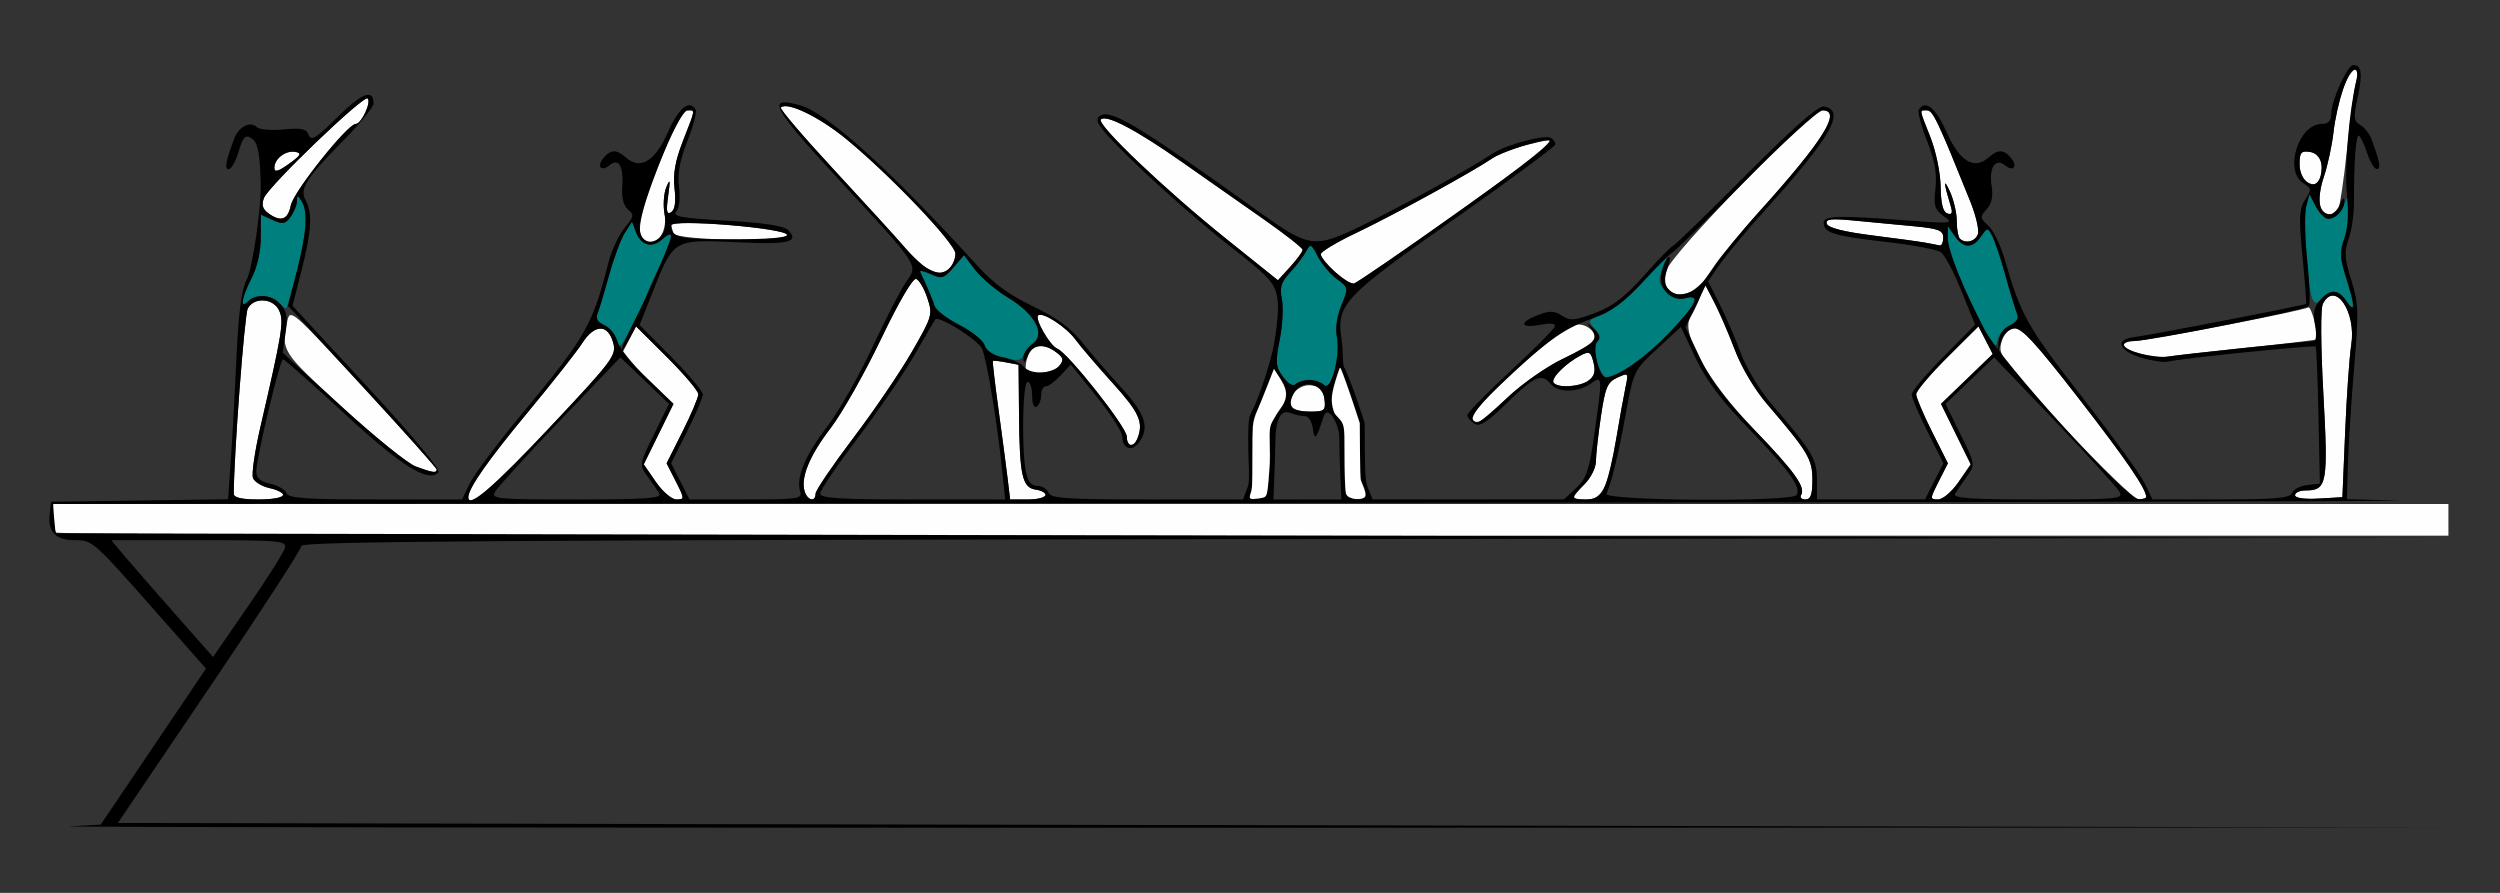 <?xml version="1.0" encoding="UTF-8" standalone="no"?>
<!-- Created with Inkscape (http://www.inkscape.org/) -->

<svg
   xmlns:dc="http://purl.org/dc/elements/1.1/"
   xmlns:cc="http://creativecommons.org/ns#"
   xmlns:rdf="http://www.w3.org/1999/02/22-rdf-syntax-ns#"
   xmlns:svg="http://www.w3.org/2000/svg"
   xmlns="http://www.w3.org/2000/svg"
   xmlns:sodipodi="http://sodipodi.sourceforge.net/DTD/sodipodi-0.dtd"
   xmlns:inkscape="http://www.inkscape.org/namespaces/inkscape"
   id="svg3392"
   version="1.1"
   inkscape:version="0.91 r13725"
   width="518"
   height="185"
   viewBox="0 0 518 185"
   sodipodi:docname="bb710303.svg">
  <rect x="0" y="0" width="518" height="185" fill="#333333" stroke="none"/>
  <defs
     id="defs3396" />
  <sodipodi:namedview
     pagecolor="#bfbfbf"
     bordercolor="#666666"
     borderopacity="1"
     objecttolerance="10"
     gridtolerance="10"
     guidetolerance="10"
     inkscape:pageopacity="0"
     inkscape:pageshadow="2"
     inkscape:window-width="1766"
     inkscape:window-height="803"
     id="namedview3394"
     showgrid="false"
     inkscape:zoom="1.4142136"
     inkscape:cx="252.09109"
     inkscape:cy="169.80893"
     inkscape:window-x="0"
     inkscape:window-y="0"
     inkscape:window-maximized="0"
     inkscape:current-layer="svg3392"
     fit-margin-top="0"
     fit-margin-left="0"
     fit-margin-right="0"
     fit-margin-bottom="0" />
  <g
     id="g4279"
     transform="translate(-2.2679732e-6,2.8259815e-6)">
    <path
       id="path4199"
       d="m 11.672,110.364 c -0.343,-0.344 -0.623,-1.82 -0.623,-3.281 l 0,-2.656 248.131,0 248.131,0 0,3.281 0,3.281 -247.508,0 c -136.129,0 -247.788,-0.281 -248.131,-0.625 z"
       style="fill:#fefefe"
       inkscape:connector-curvature="0" />
    <path
       id="path4197"
       d="m 48.435,102.317 c 0.014,-7.906 2.222,-37.116 2.902,-38.391 1.304,-2.444 5.33,-2.167 6.518,0.449 1.007,2.216 0.631,4.535 -3.919,24.196 -1.144,4.944 -1.827,9.65 -1.518,10.458 0.309,0.808 1.852,1.754 3.429,2.101 4.603,1.014 3.307,2.358 -2.273,2.358 -3.49,0 -5.14,-0.376 -5.138,-1.172 z"
       style="fill:#fefefe"
       inkscape:connector-curvature="0" />
    <path
       id="path4195"
       d="m 97.031,103.039 c 0,-1.853 4.068,-7.671 12.283,-17.569 5.117,-6.165 10.229,-12.655 11.361,-14.422 2.533,-3.955 5.343,-3.948 6.394,0.018 0.681,2.569 -0.102,3.612 -13.02,17.344 -11.807,12.552 -17.018,17.031 -17.018,14.629 z"
       style="fill:#fefefe"
       inkscape:connector-curvature="0" />
    <path
       id="path4193"
       d="m 135.895,99.854 -2.511,-3.635 3.081,-6.268 3.081,-6.268 -5.359,-5.166 -5.359,-5.166 1.478,-2.867 1.478,-2.867 6.455,6.425 c 3.55,3.534 6.455,6.975 6.455,7.646 0,0.671 -1.479,4.166 -3.286,7.767 l -3.286,6.546 1.904,3.743 c 1.839,3.616 1.844,3.743 0.142,3.743 -0.99,0 -2.86,-1.591 -4.272,-3.635 z"
       style="fill:#fefefe"
       inkscape:connector-curvature="0" />
    <path
       id="path4191"
       d="m 166.724,101.827 c -0.891,-2.816 1.002,-7.421 5.411,-13.17 2.321,-3.026 6.996,-11.292 10.388,-18.369 3.708,-7.737 6.619,-12.72 7.3,-12.496 0.623,0.205 1.664,1.975 2.315,3.934 1.146,3.451 1.047,3.797 -3.19,11.166 -2.405,4.182 -7.879,12.234 -12.164,17.892 -4.285,5.658 -7.791,10.832 -7.791,11.497 0,1.796 -1.663,1.464 -2.269,-0.453 z"
       style="fill:#fefefe"
       inkscape:connector-curvature="0" />
    <path
       id="path4189"
       d="m 208.762,99.036 c -0.293,-2.449 -1.139,-8.868 -1.881,-14.264 -0.742,-5.396 -1.264,-9.894 -1.16,-9.995 0.104,-0.101 1.345,0.039 2.758,0.311 l 2.57,0.495 0.093,10.438 c 0.112,12.504 0.675,15.022 3.45,15.425 3.496,0.507 2.281,2.044 -1.617,2.044 l -3.681,0 -0.532,-4.453 z"
       style="fill:#fefefe"
       inkscape:connector-curvature="0" />
    <path
       id="path4183"
       d="m 326.003,103.063 c 0,-0.234 1.051,-1.481 2.336,-2.77 1.285,-1.289 2.336,-3.4 2.336,-4.692 0,-1.291 0.465,-5.482 1.033,-9.312 0.896,-6.046 1.344,-7.106 3.395,-8.044 2.319,-1.06 2.35,-1.022 1.705,2.004 -0.362,1.696 -1.222,6.464 -1.912,10.596 -1.707,10.223 -2.902,12.644 -6.239,12.644 -1.46,0 -2.654,-0.192 -2.654,-0.426 z"
       style="fill:#fefefe"
       inkscape:connector-curvature="0" />
    <path
       id="path4181"
       d="m 373.187,102.571 c 0.991,-1.609 -1.414,-4.957 -9.78,-13.613 -9.414,-9.74 -15.209,-19.937 -13.182,-23.192 0.608,-0.977 1.484,-2.773 1.946,-3.992 0.81,-2.137 0.739,-2.181 -1.997,-1.224 -3.796,1.327 -5.886,-0.577 -4.911,-4.473 0.833,-3.33 29.978,-33.236 32.376,-33.222 4.055,0.024 0.185,6.231 -13.017,20.881 -3.718,4.125 -7.858,9.091 -9.201,11.034 l -2.441,3.534 2.405,4.761 c 1.323,2.618 3.301,7.195 4.396,10.171 1.096,2.979 3.929,7.667 6.303,10.431 8.537,9.94 9.452,11.466 9.452,15.772 0,3.045 -0.362,4.052 -1.457,4.052 -0.801,0 -1.202,-0.413 -0.891,-0.918 z"
       style="fill:#fefefe"
       inkscape:connector-curvature="0" />
    <path
       id="path4179"
       d="m 401.7,99.746 1.903,-3.743 -3.286,-6.546 c -1.808,-3.6 -3.286,-7.095 -3.286,-7.767 0,-0.671 2.905,-4.112 6.455,-7.646 l 6.455,-6.425 1.478,2.867 1.478,2.867 -5.359,5.166 -5.359,5.166 3.081,6.268 3.081,6.268 -2.511,3.635 c -1.412,2.044 -3.282,3.635 -4.272,3.635 -1.701,0 -1.696,-0.127 0.142,-3.743 z"
       style="fill:#fefefe"
       inkscape:connector-curvature="0" />
    <path
       id="path4177"
       d="M 427.681,88.56 C 414.804,74.706 413.984,73.603 414.66,71.054 c 0.456,-1.72 1.428,-2.826 2.643,-3.005 1.505,-0.222 4.369,2.867 13.202,14.242 9.964,12.83 14.189,18.99 14.189,20.683 0,0.283 -0.736,0.483 -1.636,0.444 -0.9,-0.039 -7.82,-6.725 -15.378,-14.857 z"
       style="fill:#fefefe"
       inkscape:connector-curvature="0" />
    <path
       id="path4175"
       d="m 475.535,102.6 c 0,-0.543 1,-0.986 2.222,-0.986 4.4,0 4.663,-1.442 3.647,-19.944 -0.558,-10.16 -0.599,-17.752 -0.1,-18.728 2.494,-4.876 6.966,1.645 5.871,8.561 -0.377,2.381 -0.942,10.447 -1.256,17.923 l -0.571,13.594 -4.907,0.283 c -2.989,0.173 -4.907,-0.102 -4.907,-0.703 z"
       style="fill:#fefefe"
       inkscape:connector-curvature="0" />
    <path
       id="path4173"
       d="M 86.096,96.639 C 84.451,96.023 77.617,90.501 70.909,84.366 58.333,72.865 58.202,72.661 59.524,66.534 c 0.575,-2.665 0.983,-2.311 15.777,13.731 8.353,9.057 15.187,16.722 15.187,17.033 0,0.78 -0.913,0.643 -4.393,-0.659 z"
       style="fill:#fefefe"
       inkscape:connector-curvature="0" />
    <path
       id="path4171"
       d="m 233.479,90.479 c 0,-1.938 -12.212,-17.391 -14.413,-18.239 -1.492,-0.574 -4.703,-6.139 -3.967,-6.877 0.849,-0.852 5.765,2.32 7.73,4.987 1.082,1.468 4.551,5.526 7.71,9.016 5.501,6.079 6.428,8.118 5.176,11.389 -0.782,2.045 -2.236,1.865 -2.236,-0.277 z"
       style="fill:#fefefe"
       inkscape:connector-curvature="0" />
    <path
       id="path4169"
       d="m 305.025,86.696 c -0.906,-1.471 17.254,-18.116 21.103,-19.341 2.193,-0.698 5.152,1.582 4.155,3.201 -0.338,0.548 -3.3,2.283 -6.583,3.854 -3.283,1.572 -8.408,5.171 -11.389,7.999 -5.569,5.283 -6.378,5.759 -7.285,4.287 z"
       style="fill:#fefefe"
       inkscape:connector-curvature="0" />
    <path
       sodipodi:nodetypes="csssc"
       inkscape:connector-curvature="0"
       id="path4167"
       d="m 267.603,84.367 c -1.173,-1.904 1.426,-4.83 4.023,-4.529 1.952,0.226 2.573,0.862 2.803,2.869 0.273,2.379 0.042,2.578 -2.982,2.578 -1.803,0 -3.532,-0.413 -3.844,-0.918 z"
       style="fill:#fefefe" />
    <path
       id="path4165"
       d="m 321.881,79.25 c -0.555,-0.901 2.617,-4.054 5.661,-5.625 1.771,-0.914 2.08,-0.74 2.637,1.487 0.462,1.845 0.189,2.847 -1.017,3.731 -1.86,1.364 -6.531,1.625 -7.281,0.407 z"
       style="fill:#fefefe"
       inkscape:connector-curvature="0" />
    <path
       id="path4163"
       d="m 212.616,76.536 c -0.227,-0.387 -0.055,-1.652 0.382,-2.812 0.903,-2.398 3.293,-2.682 5.9,-0.703 1.467,1.114 1.569,1.596 0.587,2.783 -1.217,1.471 -6.128,1.995 -6.869,0.732 z"
       style="fill:#fefefe"
       inkscape:connector-curvature="0" />
    <path
       id="path4161"
       d="m 443.526,73.317 c -3.863,-1.049 -4.703,-2.637 -1.402,-2.648 2.54,-0.008 34.989,-6.264 36.116,-6.963 0.683,-0.423 2.312,6 1.682,6.632 -0.126,0.126 -6.737,0.909 -14.691,1.739 -7.954,0.83 -15.303,1.663 -16.331,1.851 -1.028,0.188 -3.446,-0.087 -5.374,-0.611 z"
       style="fill:#fefefe"
       inkscape:connector-curvature="0" />
    <path
       id="path4159"
       d="m 191.988,55.525 c -0.974,-0.568 -3.077,-2.558 -4.673,-4.423 -1.596,-1.865 -8.103,-9.002 -14.46,-15.86 -6.357,-6.858 -11.338,-12.69 -11.069,-12.96 1.29,-1.294 7.943,1.912 13.572,6.54 9.186,7.551 22.607,21.642 22.607,23.735 0,1.979 -1.677,4.075 -3.224,4.03 -0.54,-0.016 -1.779,-0.493 -2.753,-1.061 z"
       style="fill:#fefefe"
       inkscape:connector-curvature="0" />
    <path
       sodipodi:nodetypes="ssssssss"
       inkscape:connector-curvature="0"
       id="path4157"
       d="m 276.616,56.359 c -1.622,-1.52 -2.95,-3.181 -2.95,-3.69 0,-0.509 3.259,-2.472 7.243,-4.362 7.473,-3.545 24.149,-12.68 28.271,-15.486 1.285,-0.875 4.31,-2.085 6.722,-2.688 5.28,-1.321 5.671,-1.339 5.272,-0.241 -0.313,0.86 -38.604,28.075 -40.562,28.829 -0.575,0.222 -2.374,-0.841 -3.996,-2.361 z"
       style="fill:#fefefe" />
    <path
       sodipodi:nodetypes="scsscscs"
       inkscape:connector-curvature="0"
       id="path4155"
       d="M 254.043,49.466 C 241.366,39.305 227.117,25.73 228.097,24.747 c 1.107,-1.111 7.213,2.091 16.81,8.815 4.91,3.44 12.538,8.786 16.95,11.879 4.413,3.094 8.034,5.935 8.047,6.313 0.013,0.379 -1.133,1.956 -2.546,3.506 l -2.57,2.817 z"
       style="fill:#fefefe" />
    <path
       id="path4153"
       d="m 399.367,50.358 c -1.028,-0.206 -6.044,-0.901 -11.147,-1.544 -6.109,-0.769 -9.422,-1.6 -9.698,-2.431 -0.336,-1.012 0.81,-1.145 5.774,-0.672 3.406,0.325 8.927,0.851 12.268,1.169 5.123,0.487 6.075,0.855 6.075,2.344 0,0.971 -0.315,1.708 -0.701,1.638 -0.386,-0.07 -1.542,-0.297 -2.57,-0.503 z"
       style="fill:#fefefe"
       inkscape:connector-curvature="0" />
    <path
       id="path4151"
       d="m 133.168,49.426 c -1.519,-1.524 -0.089,-6.998 5.166,-19.766 1.599,-3.887 3.36,-6.797 4.112,-6.797 1.65,0 1.714,-0.441 -0.917,6.295 -1.627,4.166 -2.104,6.846 -1.761,9.899 0.316,2.81 0.081,4.428 -0.714,4.921 -0.918,0.569 -1.055,-0.195 -0.61,-3.393 0.469,-3.365 0.398,-3.695 -0.383,-1.784 -0.527,1.289 -0.697,3.747 -0.377,5.462 0.776,4.165 -2.161,7.524 -4.514,5.163 z"
       style="fill:#fefefe"
       inkscape:connector-curvature="0" />
    <path
       id="path4149"
       d="m 139.569,48.334 c -0.265,-0.687 -0.482,-1.425 -0.482,-1.641 0,-1.378 23.528,0.536 23.992,1.952 0.506,1.543 -22.914,1.233 -23.51,-0.311 z"
       style="fill:#fefefe"
       inkscape:connector-curvature="0" />
    <path
       id="path4147"
       d="m 406.065,49.426 c -0.343,-0.344 -0.623,-1.983 -0.623,-3.642 0,-1.66 -0.654,-4.437 -1.453,-6.172 -1.347,-2.924 -1.273,-1.752 0.193,3.065 0.447,1.469 0.261,1.883 -0.701,1.556 -0.895,-0.303 -1.332,-2.051 -1.38,-5.516 -0.039,-2.842 -0.964,-7.339 -2.102,-10.228 -2.409,-6.113 -2.347,-5.625 -0.718,-5.625 1.212,0 2.256,2.198 8.972,18.894 1.173,2.915 1.874,5.974 1.559,6.797 -0.584,1.526 -2.622,2 -3.746,0.872 z"
       style="fill:#fefefe"
       inkscape:connector-curvature="0" />
    <path
       id="path4145"
       d="m 55.572,44.169 c -1.168,-0.857 -1.417,-1.747 -0.88,-3.15 0.946,-2.47 20.695,-21.428 21.491,-20.63 0.795,0.797 -1.302,5.287 -2.47,5.287 -1.701,0 -12.893,14.037 -13.46,16.882 -0.6,3.011 -2.078,3.52 -4.681,1.611 z"
       style="fill:#fefefe"
       inkscape:connector-curvature="0" />
    <path
       id="path4143"
       d="m 480.688,42.591 c -0.319,-1.009 0.052,-3.706 0.826,-5.991 0.774,-2.286 1.666,-6.417 1.982,-9.18 0.317,-2.763 1.213,-6.817 1.992,-9.009 1.577,-4.434 3.742,-5.574 2.672,-1.406 -0.364,1.418 -1.2,7.705 -1.859,13.971 -0.659,6.266 -1.483,11.856 -1.831,12.422 -1.014,1.646 -3.15,1.19 -3.782,-0.807 z"
       style="fill:#fefefe"
       inkscape:connector-curvature="0" />
    <path
       id="path4141"
       d="m 478.105,37.751 c -0.994,-0.558 -1.635,-2.028 -1.635,-3.749 0,-2.4 0.32,-2.785 2.103,-2.532 2.257,0.322 3.28,3.412 1.93,5.832 -0.555,0.995 -1.208,1.117 -2.398,0.449 z"
       style="fill:#fefefe"
       inkscape:connector-curvature="0" />
    <path
       id="path3410"
       d="m 56.844,34.761 c 0,-1.887 2.385,-3.678 4.384,-3.292 1.355,0.262 1.098,0.731 -1.357,2.485 -2.269,1.621 -3.027,1.823 -3.027,0.807 z"
       style="fill:#fefefe"
       inkscape:connector-curvature="0" />
    <path
       style="fill:#007f7f"
       d="m 330.943,74.971 c -0.687,-2.246 -0.685,-3.502 0.008,-4.197 0.695,-0.697 0.529,-1.501 -0.559,-2.707 -1.464,-1.623 -1.374,-1.779 1.663,-2.88 1.839,-0.667 5.639,-3.823 8.894,-7.385 3.51,-3.843 5.136,-5.169 4.252,-3.47 -1.86,3.578 -1.81,4.469 0.361,6.44 1.151,1.045 2.502,1.413 3.738,1.02 3.305,-1.052 2.209,1.237 -3.438,7.178 -4.75,4.997 -10.75,9.207 -13.124,9.207 -0.448,0 -1.256,-1.442 -1.796,-3.205 z m -65.093,3.127 c -1.549,-2.093 -1.625,-2.943 -0.689,-7.717 0.579,-2.951 0.779,-6.733 0.446,-8.406 -0.489,-2.453 -0.154,-3.53 1.732,-5.569 1.286,-1.39 2.767,-3.338 3.291,-4.329 0.884,-1.672 1.059,-1.595 2.435,1.075 0.815,1.582 2.585,3.682 3.933,4.667 2.428,1.774 2.437,1.825 0.946,5.403 -0.918,2.205 -1.287,4.774 -0.947,6.595 0.752,4.022 -1.214,11.407 -2.653,9.963 -1.272,-1.276 -4.639,-1.387 -5.867,-0.193 -0.549,0.534 -1.553,-0.035 -2.629,-1.488 z M 208.048,74.159 c -2.126,-0.514 -3.69,-1.54 -4.041,-2.649 -0.315,-0.995 -2.664,-2.873 -5.22,-4.172 -2.556,-1.299 -4.872,-3.084 -5.147,-3.965 -0.427,-1.369 -1.696,-4.365 -2.971,-7.011 -0.191,-0.397 0.791,-0.201 2.183,0.435 2.298,1.05 2.731,0.923 4.711,-1.386 l 2.18,-2.543 2.315,3.045 c 1.274,1.675 4.392,4.301 6.931,5.835 5.216,3.154 7.85,7.759 5.267,9.209 -0.801,0.449 -1.744,1.543 -2.097,2.429 -0.536,1.347 -1.211,1.474 -4.11,0.773 z m -80.325,-3.564 c -0.176,-1.247 -1.268,-2.68 -2.434,-3.193 -1.388,-0.611 -1.908,-1.417 -1.512,-2.344 0.332,-0.777 1.415,-4.366 2.408,-7.975 0.992,-3.609 2.473,-7.596 3.292,-8.859 l 1.488,-2.297 0.768,2.083 c 1.064,2.884 3.341,3.52 5.521,1.541 2.553,-2.318 2.295,-0.645 -0.969,6.276 -1.542,3.269 -2.811,6.365 -2.82,6.881 -0.009,0.516 -1.233,3.01 -2.72,5.543 -2.41,4.107 -2.737,4.361 -3.021,2.344 z m 283.126,-2.906 c -4.431,-8.707 -7.276,-15.912 -7.276,-18.428 l 0,-2.439 1.455,2.084 c 1.824,2.612 3.65,2.651 5.42,0.117 1.347,-1.93 1.391,-1.932 2.346,-0.143 0.535,1.003 1.778,4.736 2.762,8.295 0.984,3.559 2.061,7.107 2.393,7.884 0.394,0.923 -0.12,1.736 -1.482,2.344 -1.147,0.512 -2.31,1.907 -2.584,3.099 -0.437,1.9 -0.813,1.552 -3.034,-2.812 z M 57.797,62.73 c -1.414,-1.709 -4.812,-1.871 -6.374,-0.304 -1.783,1.788 -1.412,-0.628 0.748,-4.875 1.134,-2.23 1.869,-5.525 1.869,-8.38 l 0,-4.705 2.439,1.115 c 2.094,0.957 2.623,0.862 3.738,-0.668 0.715,-0.98 1.306,-2.44 1.314,-3.244 0.013,-1.286 0.123,-1.292 0.92,-0.055 1.393,2.162 1.113,6.5 -0.937,14.54 -1.029,4.037 -2.021,7.489 -2.203,7.673 -0.183,0.183 -0.864,-0.31 -1.514,-1.096 z M 486.006,62.196 c -1.373,-2.205 -3.269,-2.353 -4.9,-0.382 -0.897,1.085 -1.376,1.166 -1.896,0.321 -1.05,-1.705 -2.086,-17.22 -1.313,-19.665 l 0.677,-2.139 1.344,2.573 c 1.611,3.084 3.965,2.932 5.627,-0.362 1.172,-2.323 1.178,-2.319 1.192,0.879 0.007,1.768 -0.477,4.576 -1.077,6.239 -0.894,2.481 -0.792,3.977 0.571,8.322 1.756,5.602 1.668,7.253 -0.225,4.212 z"
       id="path3406"
       inkscape:connector-curvature="0"
       sodipodi:nodetypes="ccsssssscscccsssssssssscsssscsscssscscsssscssscscsscsscscssscssscsscssccssssscsscss" />
    <path
       style="fill:#000000"
       d="M 14.32,171.21 20.862,170.866 31.772,154.699 42.683,138.532 32.39,126.87 C 19.22,111.948 19.196,111.926 15.408,111.926 c -3.834,0 -5.535,-1.769 -5.128,-5.334 l 0.301,-2.635 18.339,-0.254 18.339,-0.254 0.568,-8.184 c 0.313,-4.501 0.841,-14.09 1.174,-21.309 0.424,-9.192 1.049,-13.968 2.087,-15.938 1.268,-2.407 3.114,-15.257 2.93,-20.391 -0.227,-6.323 -0.627,-8.158 -1.955,-8.99 -1.249,-0.782 -1.698,-0.311 -2.608,2.733 -0.604,2.023 -1.531,3.679 -2.059,3.679 -0.929,0 -0.653,-1.529 1.146,-6.352 0.921,-2.469 3.34,-3.687 4.67,-2.352 0.504,0.506 2.992,0.72 5.529,0.475 3.748,-0.361 4.727,-0.145 5.224,1.156 0.503,1.316 1.571,0.649 5.998,-3.745 5.023,-4.986 7.44,-5.891 7.44,-2.784 0,0.708 -2.729,4.066 -6.065,7.462 -8.022,8.166 -9.302,10.174 -8.02,12.577 1.454,2.725 1.24,6.389 -0.854,14.599 l -1.855,7.275 15.547,16.828 c 9.591,10.382 15.214,17.162 14.677,17.7 -2.155,2.162 -7.665,-1.289 -19.505,-12.216 -6.682,-6.167 -12.39,-11.221 -12.683,-11.231 -0.644,-0.022 -5.541,20.506 -5.541,23.227 0,1.379 0.807,2.096 2.867,2.55 1.577,0.347 3.094,1.225 3.371,1.95 0.409,1.069 3.896,1.318 18.455,1.318 l 17.951,0 1.56,-3.281 c 0.858,-1.804 5.783,-8.37 10.946,-14.589 13.17,-15.868 14.494,-18.187 17.821,-31.224 0.64,-2.509 2.144,-5.73 3.341,-7.157 1.943,-2.317 2.021,-2.725 0.723,-3.805 -0.928,-0.773 -1.366,-2.431 -1.211,-4.588 0.313,-4.342 -0.709,-6.19 -2.566,-4.643 -1.787,1.488 -2.813,0.339 -1.315,-1.472 1.472,-1.78 2.722,-1.807 4.618,-0.101 2.963,2.667 6.046,0.838 8.685,-5.151 2.26,-5.129 4.453,-6.921 5.798,-4.738 0.276,0.448 -0.503,3.384 -1.73,6.525 -1.597,4.087 -2.088,6.787 -1.726,9.49 0.292,2.187 0.061,4.315 -0.549,5.053 -0.875,1.058 0.895,1.385 10.392,1.922 7.675,0.434 11.868,1.068 12.726,1.926 2.437,2.437 0.24,3.031 -9.58,2.593 -14.634,-0.653 -13.947,-1.07 -18.936,11.49 l -2.222,5.593 6.552,6.616 c 3.603,3.639 6.552,7.144 6.552,7.79 0,0.645 -1.479,4.119 -3.286,7.719 l -3.286,6.546 1.903,3.743 1.904,3.743 11.726,0 c 10.8,0 11.685,-0.131 11.2,-1.662 -0.897,-2.834 1.011,-7.434 5.524,-13.317 2.383,-3.106 6.63,-10.552 9.437,-16.546 2.808,-5.994 5.976,-12.125 7.041,-13.625 2.472,-3.483 2.818,-2.962 -14.115,-21.259 -13.767,-14.876 -14.997,-17.224 -8.009,-15.288 5.775,1.599 18.628,13.228 37.153,33.61 3.024,3.327 6.509,5.838 11.215,8.078 4.808,2.289 7.791,4.458 10.085,7.333 1.792,2.245 5.472,6.504 8.178,9.465 5.092,5.571 5.963,8.297 3.66,11.457 -1.433,1.965 -3.413,1.224 -3.413,-1.278 0,-0.92 -2.405,-4.654 -5.344,-8.299 l -5.344,-6.626 -2.088,2.26 c -1.148,1.243 -2.529,2.26 -3.067,2.26 -0.539,0 -0.979,0.819 -0.979,1.82 0,1.001 -0.421,2.08 -0.935,2.399 -0.545,0.338 -0.935,-0.615 -0.935,-2.288 0,-1.577 -0.421,-2.868 -0.935,-2.868 -1.036,0 -1.297,13.886 -0.35,18.633 0.409,2.052 1.118,2.93 2.366,2.93 0.98,0 2.024,0.633 2.32,1.406 0.455,1.189 3.609,1.406 20.418,1.406 l 19.88,0 0.971,-2.578 c 0.534,-1.418 0.105,-4.724 0.105,-9.374 0,-6.205 0.282,-4.983 1.462,-7.777 1.352,-3.201 3.263,-9.052 3.834,-12.222 0.749,-4.168 1.062,-7.769 0.758,-9.677 -0.514,-3.224 -1.576,-4.389 -9.976,-10.951 -5.171,-4.039 -13.639,-11.42 -18.818,-16.402 -7.466,-7.182 -9.181,-9.302 -8.28,-10.235 2.032,-2.101 7.147,0.923 33.625,19.878 10.066,7.206 11.148,7.344 20.847,2.645 8.081,-3.915 22.865,-12.055 27.101,-14.922 2.763,-1.87 10.929,-4.064 12.197,-3.278 0.488,0.302 0.887,0.9 0.887,1.328 0,0.428 -9.49,7.444 -21.089,15.591 -23.132,16.247 -24.32,17.534 -23.17,25.106 0.324,2.135 0.118,5.008 0.534,5.543 0.247,0.318 1.996,4.658 3.022,7.876 0.704,2.206 1.211,3.233 1.211,4.109 0,7.817 0.009,11.343 0.585,12.761 l 1.046,2.578 19.817,0 19.817,0 2.533,-2.355 c 2.154,-2.002 2.716,-3.652 3.754,-11.016 1.745,-12.381 1.746,-12.371 -0.791,-10.589 -2.635,1.852 -6.694,1.878 -8.203,0.053 -1.906,-2.304 -3.382,-1.673 -9.03,3.858 -4.169,4.083 -5.698,5.059 -6.817,4.351 -0.793,-0.502 -1.443,-1.299 -1.443,-1.771 0,-0.472 3.995,-4.562 8.879,-9.09 4.883,-4.528 9.038,-8.688 9.232,-9.245 0.237,-0.677 -0.769,-0.801 -3.037,-0.374 -4.19,0.788 -4.447,-0.511 -0.405,-2.042 2.407,-0.911 3.364,-0.883 4.933,0.149 1.68,1.104 2.615,1.03 6.827,-0.547 3.694,-1.382 6.187,-3.292 10.254,-7.854 2.955,-3.315 5.599,-6.028 5.874,-6.028 0.275,-2.9e-4 7.06,-6.58 15.076,-14.622 10.236,-10.268 15.092,-14.522 16.311,-14.286 4.532,0.876 1.437,6.268 -12.428,21.654 -3.718,4.125 -7.858,9.091 -9.201,11.034 l -2.441,3.534 2.405,4.761 c 1.323,2.618 3.301,7.195 4.396,10.171 1.096,2.979 3.929,7.667 6.303,10.431 8.537,9.94 9.452,11.466 9.452,15.772 l 0,4.052 11.196,0 11.196,0 1.903,-3.743 1.903,-3.743 -3.286,-6.546 c -1.808,-3.6 -3.286,-7.074 -3.286,-7.72 0,-0.645 2.959,-4.161 6.575,-7.813 l 6.575,-6.64 -2.827,-6.976 c -1.555,-3.837 -3.457,-7.44 -4.227,-8.008 -0.77,-0.568 -5.926,-1.545 -11.458,-2.172 -10.738,-1.217 -12.863,-1.866 -12.863,-3.93 0,-1.519 2.767,-1.601 17.29,-0.511 9.388,0.705 9.717,0.668 7.603,-0.86 -1.91,-1.38 -2.146,-2.165 -1.74,-5.777 0.341,-3.038 -0.134,-5.727 -1.741,-9.839 -1.216,-3.112 -1.985,-6.025 -1.709,-6.472 1.345,-2.183 3.539,-0.39 5.798,4.738 2.639,5.989 5.722,7.817 8.685,5.151 1.896,-1.706 3.146,-1.679 4.618,0.101 1.461,1.766 0.492,2.976 -1.233,1.539 -1.969,-1.639 -3.387,0.494 -2.789,4.195 0.359,2.22 0.049,3.71 -1.019,4.893 -1.43,1.585 -1.406,1.818 0.339,3.403 1.031,0.936 2.554,4.063 3.385,6.949 3.339,11.597 4.64,13.915 15.973,28.458 6.359,8.161 12.255,16.296 13.103,18.079 l 1.541,3.242 14.213,0 c 11.452,0 14.312,-0.26 14.725,-1.339 0.282,-0.736 1.693,-1.475 3.137,-1.641 l 2.625,-0.302 -0.289,-14.04 c -0.159,-7.722 -0.424,-14.175 -0.589,-14.341 -0.365,-0.366 -28.444,2.493 -30.463,3.102 -0.789,0.238 -3.312,-0.113 -5.607,-0.779 -4.592,-1.334 -5.644,-3.759 -1.837,-4.233 3.658,-0.456 35.762,-6.665 35.945,-6.952 0.09,-0.141 -0.25,-4.548 -0.755,-9.794 -0.785,-8.152 -0.706,-9.864 0.548,-11.784 1.36,-2.082 1.337,-2.327 -0.313,-3.361 -4.139,-2.593 -1.115,-12.349 3.828,-12.349 1.309,0 1.875,-0.632 1.89,-2.109 0.026,-2.724 3.348,-10.078 4.552,-10.078 1.74,0 1.983,1.72 0.936,6.621 -0.918,4.294 -0.854,5.012 0.512,5.779 0.858,0.482 1.902,1.791 2.318,2.91 1.736,4.659 2.028,6.252 1.143,6.252 -0.509,0 -1.409,-1.471 -2,-3.268 -0.591,-1.798 -1.36,-3.445 -1.708,-3.66 -0.633,-0.392 -1.06,5.274 -1.041,13.798 0.006,2.489 -0.496,5.93 -1.115,7.646 -0.938,2.601 -0.846,4.01 0.553,8.471 1.518,4.842 1.575,6.565 0.594,18.136 -0.596,7.032 -1.176,16.043 -1.288,20.025 l -0.205,7.24 10.748,0.293 c 5.911,0.161 -101.043,0.383 -237.676,0.494 l -248.424,0.202 0.293,3.047 0.293,3.047 248.131,0.471 248.131,0.471 -222.664,0.232 c -180.655,0.188 -222.664,0.459 -222.664,1.437 0,0.663 -8.558,13.846 -19.018,29.297 L 24.415,170.52 l 241.682,0.471 241.682,0.471 -250,0.045 c -137.5,0.025 -247.056,-0.109 -243.458,-0.298 z m 44.705,-57.643 c 0.415,-1.522 -0.872,-1.641 -17.758,-1.641 l -18.205,0 2.638,3.154 c 1.451,1.734 6.195,7.18 10.542,12.1 l 7.904,8.947 7.215,-10.46 c 3.968,-5.753 7.417,-11.198 7.663,-12.1 z M 58.713,102.626 c 0,-0.475 -1.29,-1.147 -2.867,-1.495 -1.577,-0.347 -3.12,-1.293 -3.429,-2.101 -0.309,-0.808 0.374,-5.515 1.518,-10.458 4.55,-19.661 4.926,-21.98 3.919,-24.196 -1.188,-2.616 -5.214,-2.893 -6.518,-0.449 -0.68,1.275 -2.888,30.485 -2.902,38.391 -0.001,0.796 1.648,1.172 5.138,1.172 2.827,0 5.14,-0.388 5.14,-0.863 z M 114.049,88.409 c 12.917,-13.732 13.7,-14.775 13.02,-17.344 -1.051,-3.965 -3.862,-3.973 -6.394,-0.018 -1.132,1.767 -6.244,8.257 -11.361,14.422 -8.215,9.897 -12.283,15.716 -12.283,17.569 0,2.402 5.211,-2.078 17.018,-14.629 z m 22.583,13.908 c -0.383,-0.645 -1.488,-2.264 -2.457,-3.6 -1.754,-2.419 -1.749,-2.451 1.339,-8.733 l 3.1,-6.305 -5.036,-4.819 -5.036,-4.819 -12.495,13.084 c -6.872,7.196 -12.926,13.822 -13.452,14.724 -0.897,1.539 0.151,1.641 16.888,1.641 14.024,0 17.696,-0.251 17.149,-1.172 z m 3.393,-2.571 -1.904,-3.743 3.286,-6.546 c 1.808,-3.6 3.286,-7.095 3.286,-7.767 0,-0.671 -2.903,-4.11 -6.451,-7.642 l -6.451,-6.421 -1.456,2.696 c -2.398,4.44 -1.717,1.651 0.772,-3.163 3.24,-6.267 7.978,-17.133 7.978,-18.298 0,-0.538 -0.825,-0.228 -1.834,0.688 -2.18,1.979 -4.457,1.343 -5.521,-1.541 l -0.768,-2.083 -1.488,2.297 c -0.818,1.263 -2.299,5.25 -3.292,8.859 -0.992,3.609 -2.076,7.198 -2.408,7.975 -0.393,0.92 0.117,1.738 1.46,2.344 1.135,0.512 2.341,1.996 2.679,3.298 0.339,1.302 3.094,4.756 6.123,7.675 l 5.507,5.309 -3.081,6.268 -3.081,6.268 2.511,3.635 c 1.412,2.044 3.282,3.635 4.272,3.635 1.701,0 1.696,-0.127 -0.142,-3.743 z m 28.968,2.533 c 0,-0.665 3.506,-5.839 7.791,-11.497 4.285,-5.658 9.759,-13.71 12.164,-17.892 4.237,-7.368 4.336,-7.715 3.19,-11.166 -0.65,-1.959 -1.692,-3.729 -2.315,-3.934 -0.681,-0.224 -3.592,4.759 -7.3,12.496 -3.392,7.077 -8.067,15.344 -10.388,18.369 -4.41,5.749 -6.302,10.355 -5.411,13.17 0.607,1.917 2.269,2.249 2.269,0.453 z m 38.728,-4.181 c -1.003,-10.008 -3.246,-23.653 -4.252,-25.867 -0.834,-1.836 -8.995,-6.934 -9.686,-6.05 -0.119,0.152 -2.038,3.441 -4.263,7.309 -2.226,3.867 -7.545,11.655 -11.82,17.306 -4.275,5.651 -7.773,10.819 -7.773,11.484 0,0.948 4.14,1.209 19.167,1.209 l 19.167,0 z m 8.935,4.518 c 0,-0.48 -0.929,-1.007 -2.064,-1.172 -2.775,-0.403 -3.338,-2.92 -3.45,-15.425 l -0.093,-10.438 -2.57,-0.495 c -1.414,-0.272 -2.655,-0.412 -2.758,-0.311 -0.104,0.101 0.419,4.599 1.16,9.995 0.742,5.396 1.588,11.815 1.881,14.264 l 0.532,4.453 3.681,0 c 2.025,0 3.681,-0.393 3.681,-0.872 z m 46.481,-6.593 c 0.246,-3.429 -0.438,-6.021 0.218,-8.031 0.182,-0.559 1.525,-2.779 1.9,-3.229 1.566,-1.882 1.694,-3.823 0.253,-6.015 l -1.558,-2.369 -2.579,6.578 c -1.513,3.859 -1.934,2.941 -1.934,9.419 0,5.174 0.171,8.607 -0.24,9.554 -0.623,1.436 -0.375,1.67 1.487,1.406 2.102,-0.298 1.915,0.184 2.453,-7.313 z m 14.358,-5.699 c 0,-1.937 -2.288,-6.996 -3.3,-3.867 -1.499,4.639 -1.813,4.978 -2.172,2.344 -0.193,-1.418 -0.92,-2.578 -1.615,-2.578 -0.695,0 -1.875,-0.235 -2.622,-0.523 -1.254,-0.483 -2.733,-0.833 -3.357,3.085 -0.237,1.485 -0.174,4.512 -0.291,7.473 l -0.285,7.231 7.04,-2e-4 7.04,-2.2e-4 c 0,0 -0.436,-8.289 -0.436,-13.164 z m 5.516,12.214 c 0,-0.523 -0.385,-1.683 -0.855,-2.578 -0.47,-0.895 -0.353,-4.229 -0.353,-11.777 0,-0.725 -0.461,-1.64 -1.11,-3.791 -0.984,-3.258 -2.694,-7.787 -2.877,-8.084 -0.304,-0.493 -0.34,0.197 -1.073,2.372 -0.983,2.917 -1.084,4.673 -0.385,6.686 0.522,1.501 2.402,1.125 2.226,5.762 -0.171,4.52 0.066,10.543 0.267,11.188 0.433,1.394 4.161,1.593 4.161,0.222 z m 49.464,-1.616 c 0.641,-1.411 1.73,-5.946 2.42,-10.078 0.69,-4.132 1.551,-8.9 1.912,-10.596 0.645,-3.026 0.614,-3.063 -1.705,-2.004 -2.051,0.938 -2.499,1.997 -3.395,8.044 -0.568,3.83 -1.033,8.02 -1.033,9.312 0,1.291 -1.051,3.403 -2.336,4.692 -2.948,2.957 -2.924,3.196 0.317,3.196 1.985,0 2.947,-0.647 3.819,-2.566 z m 39.777,1.648 c 0.991,-1.609 -1.414,-4.957 -9.78,-13.613 -5.907,-6.112 -8.987,-10.2 -11.176,-14.832 l -3.022,-6.394 -4.889,4.519 c -4.84,4.474 -4.905,4.608 -6.51,13.425 -1.511,8.297 -2.843,13.838 -4.002,16.641 -0.609,1.474 38.472,1.726 39.379,0.254 z m 3.283,-3.134 c 0,-4.303 -0.896,-5.799 -9.442,-15.772 -2.576,-3.006 -5.31,-7.653 -6.814,-11.583 -1.381,-3.609 -3.271,-7.991 -4.198,-9.736 l -1.687,-3.173 -2.079,4.308 -2.079,4.308 3.008,6.365 c 2.174,4.6 5.269,8.705 11.162,14.803 8.366,8.657 10.772,12.004 9.78,13.613 -0.311,0.505 0.09,0.918 0.891,0.918 1.095,0 1.457,-1.007 1.457,-4.052 z m 30.294,0.417 2.511,-3.635 -3.081,-6.268 -3.081,-6.268 5.359,-5.166 5.359,-5.166 -1.478,-2.867 -1.478,-2.867 -6.455,6.425 c -3.55,3.534 -6.455,6.975 -6.455,7.646 0,0.671 1.479,4.166 3.286,7.767 l 3.286,6.546 -1.903,3.743 c -1.839,3.616 -1.844,3.743 -0.142,3.743 0.99,0 2.86,-1.591 4.272,-3.635 z m 33.3,1.994 c -0.526,-0.902 -6.58,-7.528 -13.452,-14.724 l -12.495,-13.084 -5.036,4.819 -5.036,4.819 3.1,6.305 c 3.088,6.282 3.093,6.314 1.339,8.733 -0.968,1.335 -2.074,2.955 -2.457,3.6 -0.547,0.921 3.125,1.172 17.149,1.172 16.737,0 17.786,-0.102 16.888,-1.641 z m 5.564,1.125 c 0,-1.694 -4.226,-7.853 -14.189,-20.683 -8.898,-11.458 -11.692,-14.466 -13.227,-14.242 -1.129,0.165 -2.238,1.268 -2.64,2.628 l -0.694,2.344 0.188,-2.344 c 0.114,-1.42 1.023,-2.711 2.304,-3.275 1.388,-0.611 1.908,-1.417 1.512,-2.344 -0.332,-0.777 -1.409,-4.325 -2.393,-7.884 -0.984,-3.559 -2.227,-7.292 -2.762,-8.295 -0.955,-1.79 -0.999,-1.787 -2.346,0.143 -1.77,2.534 -3.596,2.495 -5.42,-0.117 l -1.455,-2.084 0,2.439 c 0,2.647 3.022,10.178 7.653,19.072 3.384,6.499 29.217,34.971 31.833,35.085 0.9,0.039 1.636,-0.161 1.636,-0.444 z m 41.225,-13.547 c 0.314,-7.477 0.879,-15.542 1.256,-17.923 1.094,-6.916 -3.377,-13.437 -5.871,-8.561 -0.499,0.976 -0.458,8.568 0.1,18.728 1.017,18.502 0.753,19.944 -3.647,19.944 -1.222,0 -2.222,0.444 -2.222,0.986 0,0.601 1.917,0.876 4.907,0.703 l 4.907,-0.283 0.571,-13.594 z M 90.489,97.289 c 0,-0.316 -6.933,-8.079 -15.406,-17.25 L 59.676,63.363 61.531,56.089 c 2.034,-7.979 2.31,-12.317 0.92,-14.475 -0.797,-1.237 -0.908,-1.231 -0.92,0.055 -0.007,0.804 -0.599,2.264 -1.314,3.244 -1.116,1.53 -1.645,1.625 -3.738,0.668 l -2.439,-1.115 0,4.705 c 0,2.855 -0.735,6.15 -1.869,8.38 -2.16,4.247 -2.53,6.663 -0.748,4.875 1.675,-1.68 4.919,-1.359 6.747,0.667 1.255,1.392 1.48,2.706 1.004,5.887 l -0.612,4.096 12.271,11.222 c 6.749,6.172 13.617,11.726 15.262,12.341 3.489,1.305 4.393,1.439 4.393,0.65 z m 145.227,-6.533 c 1.251,-3.271 0.325,-5.31 -5.176,-11.389 -3.159,-3.491 -6.629,-7.548 -7.71,-9.016 -1.965,-2.667 -6.881,-5.839 -7.73,-4.987 -0.735,0.737 2.476,6.302 3.967,6.877 2.201,0.847 14.413,16.301 14.413,18.239 0,2.142 1.454,2.322 2.236,0.277 z m 76.595,-8.346 c 2.981,-2.828 8.106,-6.428 11.389,-7.999 6.809,-3.26 7.612,-4.119 5.939,-6.353 -1.078,-1.44 -1.02,-1.437 0.58,0.034 1.282,1.178 1.494,1.919 0.761,2.654 -1.148,1.152 0.338,7.43 1.759,7.43 2.374,0 8.375,-4.21 13.124,-9.207 5.786,-6.088 6.661,-8.028 3.23,-7.164 -3.006,0.757 -5.629,-2.276 -4.808,-5.559 0.339,-1.355 0.973,-2.684 1.41,-2.955 0.436,-0.271 0.336,0.825 -0.223,2.434 -0.811,2.334 -0.738,3.205 0.359,4.305 2.288,2.295 5.827,0.638 8.961,-4.194 1.562,-2.409 5.934,-7.804 9.715,-11.991 13.272,-14.696 17.209,-20.982 13.141,-20.982 -0.894,0 -8.149,6.623 -16.122,14.717 -7.973,8.094 -14.736,14.739 -15.03,14.766 -0.294,0.027 -2.959,2.676 -5.923,5.887 -4.265,4.621 -6.565,6.269 -11.024,7.9 -5.905,2.16 -9.537,4.826 -19.206,14.1 -5.096,4.888 -6.465,7.317 -4.123,7.317 0.368,0 3.108,-2.314 6.089,-5.142 z m -37.881,0.297 c -0.388,-3.385 -4.747,-4.215 -6.351,-1.209 -1.44,2.7 -0.474,3.787 3.369,3.787 3.025,0 3.255,-0.199 2.982,-2.578 z M 329.162,78.843 c 1.205,-0.884 1.478,-1.886 1.017,-3.731 -0.557,-2.227 -0.866,-2.401 -2.637,-1.487 -3.043,1.571 -6.216,4.724 -5.661,5.625 0.75,1.218 5.422,0.957 7.281,-0.407 z M 219.485,75.803 c 0.982,-1.187 0.881,-1.669 -0.587,-2.783 -2.604,-1.977 -4.99,-1.696 -5.951,0.703 -0.614,1.532 -0.861,1.675 -0.904,0.522 -0.033,-0.873 0.773,-2.172 1.789,-2.886 2.903,-2.04 0.81,-6.193 -4.845,-9.611 -2.538,-1.535 -5.657,-4.16 -6.931,-5.835 l -2.315,-3.045 -2.18,2.543 c -1.98,2.309 -2.413,2.436 -4.711,1.386 -1.392,-0.636 -2.374,-0.832 -2.183,-0.435 1.275,2.646 2.545,5.642 2.971,7.011 0.275,0.881 2.591,2.666 5.147,3.965 2.556,1.299 4.913,3.2 5.237,4.224 0.374,1.183 1.75,2.08 3.774,2.461 1.752,0.33 3.672,1.188 4.267,1.908 1.443,1.744 5.935,1.667 7.42,-0.127 z m 51.845,2.919 c 1.079,0 2.437,0.476 3.016,1.057 1.439,1.444 3.405,-5.941 2.653,-9.963 -0.341,-1.821 0.028,-4.39 0.947,-6.595 1.49,-3.578 1.481,-3.629 -0.946,-5.403 -1.348,-0.985 -3.118,-3.085 -3.933,-4.667 -1.376,-2.67 -1.551,-2.747 -2.435,-1.075 -0.524,0.991 -2.005,2.939 -3.291,4.329 -1.886,2.039 -2.221,3.116 -1.732,5.569 0.333,1.672 0.133,5.455 -0.446,8.406 -0.936,4.774 -0.861,5.624 0.689,7.717 1.076,1.453 2.08,2.022 2.629,1.488 0.488,-0.475 1.771,-0.864 2.85,-0.864 z m 193.791,-6.644 c 7.38,-0.771 13.812,-1.402 14.295,-1.402 0.498,0 0.609,-1.434 0.256,-3.319 -0.467,-2.496 -0.21,-3.774 1.037,-5.156 2.158,-2.392 3.727,-2.322 5.521,0.246 1.876,2.687 1.842,1.21 -0.111,-4.856 -1.317,-4.09 -1.38,-5.378 -0.396,-8.106 0.761,-2.111 0.956,-5.28 0.56,-9.074 -0.557,-5.329 0.455,-17.656 1.936,-23.575 0.354,-1.416 0.208,-2.411 -0.355,-2.411 -1.333,0 -3.678,6.977 -4.368,12.993 -0.316,2.763 -1.208,6.894 -1.982,9.18 -1.526,4.508 -1.049,7.827 1.124,7.827 0.753,0 1.749,-0.949 2.214,-2.109 0.518,-1.294 0.868,-1.548 0.904,-0.656 0.071,1.737 -1.718,3.703 -3.369,3.703 -0.652,0 -1.793,-1.16 -2.536,-2.578 l -1.351,-2.578 -0.672,2.669 c -0.37,1.468 -0.258,6.531 0.248,11.25 0.506,4.719 0.64,8.903 0.298,9.297 -0.688,0.793 -32.913,7.234 -36.25,7.246 -1.157,0.004 -2.103,0.387 -2.103,0.851 0,1.176 6.517,2.811 9.346,2.345 1.285,-0.212 8.374,-1.016 15.754,-1.787 z M 196.844,55.489 c 0.617,-0.619 1.121,-1.939 1.121,-2.933 0,-2.093 -13.421,-16.183 -22.607,-23.735 -5.629,-4.627 -12.283,-7.834 -13.572,-6.54 -0.269,0.27 4.712,6.102 11.069,12.96 6.357,6.858 12.864,13.995 14.46,15.86 4.45,5.202 7.374,6.549 9.529,4.388 z M 301.26,44.533 c 8.523,-6.01 21.552,-15.498 19.627,-15.498 -2.148,0 -9.763,2.463 -11.707,3.786 -4.122,2.807 -20.798,11.941 -28.271,15.486 -3.984,1.89 -7.243,3.853 -7.243,4.362 0,1.46 5.784,6.499 6.946,6.051 0.575,-0.221 9.501,-6.233 20.648,-14.188 z m -31.356,7.222 c -0.013,-0.379 -3.634,-3.22 -8.047,-6.313 -4.413,-3.094 -12.04,-8.439 -16.95,-11.879 -9.598,-6.724 -15.703,-9.926 -16.81,-8.815 -0.98,0.983 13.269,14.558 25.947,24.719 l 10.744,8.612 2.57,-2.817 c 1.414,-1.55 2.559,-3.127 2.546,-3.506 z M 402.638,49.223 c 0,-1.489 -0.952,-1.856 -6.075,-2.344 -3.341,-0.318 -8.862,-0.844 -12.268,-1.169 -4.964,-0.473 -6.11,-0.34 -5.774,0.672 0.276,0.831 3.589,1.662 9.698,2.431 5.103,0.643 10.119,1.338 11.147,1.544 1.028,0.206 2.185,0.433 2.57,0.503 0.386,0.07 0.701,-0.667 0.701,-1.638 z M 137.159,48.716 c 0.661,-0.799 0.871,-2.587 0.523,-4.453 -0.32,-1.715 -0.15,-4.173 0.377,-5.462 0.781,-1.911 0.852,-1.581 0.383,1.784 -0.446,3.199 -0.308,3.963 0.61,3.393 0.795,-0.493 1.03,-2.111 0.714,-4.921 -0.343,-3.053 0.134,-5.734 1.761,-9.899 2.631,-6.736 2.567,-6.295 0.917,-6.295 -1.803,0 -9.9,19.834 -9.9,24.252 0,3.09 2.628,4.002 4.614,1.601 z m 25.92,-0.071 c -0.464,-1.416 -23.992,-3.33 -23.992,-1.952 0,2.557 1.451,2.889 12.632,2.889 7.36,0 11.554,-0.346 11.36,-0.938 z m 246.733,-0.09 c 0.315,-0.823 -0.387,-3.882 -1.559,-6.797 -6.716,-16.696 -7.76,-18.894 -8.972,-18.894 -1.628,0 -1.691,-0.488 0.718,5.625 1.139,2.89 2.063,7.386 2.102,10.228 0.048,3.465 0.485,5.213 1.38,5.516 0.962,0.326 1.148,-0.087 0.701,-1.556 -1.466,-4.817 -1.54,-5.989 -0.193,-3.065 0.799,1.735 1.453,4.512 1.453,6.172 0,1.66 0.28,3.299 0.623,3.642 1.125,1.128 3.163,0.654 3.746,-0.872 z M 60.253,42.559 c 0.567,-2.845 11.759,-16.882 13.46,-16.882 1.167,0 3.265,-4.49 2.47,-5.287 -0.796,-0.798 -20.545,18.159 -21.491,20.63 -0.537,1.403 -0.289,2.293 0.88,3.15 2.603,1.909 4.081,1.401 4.681,-1.611 z M 480.971,33.852 c -0.188,-1.329 -1.056,-2.191 -2.398,-2.382 -1.782,-0.254 -2.103,0.132 -2.103,2.532 0,3.292 2.772,5.56 4.033,3.3 0.419,-0.752 0.63,-2.304 0.468,-3.45 z M 61.228,31.469 c -1.999,-0.386 -4.384,1.405 -4.384,3.292 0,1.016 0.758,0.814 3.027,-0.807 2.455,-1.754 2.712,-2.223 1.357,-2.485 z"
       id="path3404"
       inkscape:connector-curvature="0"
       sodipodi:nodetypes="scccssscccsssssssssssssssscssscsssscsssssssssscsscsssscssscccsssssssssssssscsssssssssscssssssssssssssscssscccssssscsscsssssssssscsssscccccssscscssssssssssssccssscscscssssscsssssssssssscsssscsscccccssscccsssscsscssssssssssscssssccssscccscssscssscssssscsssssscccssssssscssssssssssscsccscscsscscccssccssssccssssssscccssssssssssssssssssssssscsssssssscccsscssssccccccssscssssscccsssssssssccssscsscsscscssssssccccsssscsccssssscssccsssssssssscssssscsssssscssssssssssssssssscssscsscssssssssscssssssscsssssssssssssssssscssccsssssssssssscsscscccsscscsssssscssssscssssssssssssscssssssssssssssssssssssss" />
    <path
       inkscape:connector-curvature="0"
       id="path4275"
       d="m 280.296,103.286 c -0.984,-0.265 -1.38,-0.637 -1.469,-1.381 -0.148,-1.238 -0.228,-4.048 -0.231,-8.116 -0.004,-5.749 -0.03,-5.886 -1.384,-7.347 -0.611,-0.66 -0.732,-0.844 -0.895,-1.37 -0.629,-2.023 -0.487,-3.427 0.727,-7.213 0.276,-0.862 0.538,-1.589 0.581,-1.616 0.043,-0.027 0.135,0.062 0.204,0.197 0.288,0.564 1.708,4.545 2.767,7.759 l 1.136,3.447 0.053,5.701 c 0.035,3.708 0.087,5.825 0.151,6.056 0.053,0.195 0.203,0.593 0.333,0.884 0.649,1.454 0.823,2.427 0.488,2.731 -0.421,0.381 -1.576,0.507 -2.463,0.268 z"
       style="fill:#ffffff;fill-opacity:1;stroke:none;stroke-width:1;stroke-miterlimit:4;stroke-dasharray:none" />
    <path
       inkscape:connector-curvature="0"
       id="path4277"
       d="m 259.217,103.32 c -0.2,-0.073 -0.243,-0.142 -0.243,-0.387 0,-0.164 0.081,-0.515 0.18,-0.779 0.304,-0.812 0.349,-1.768 0.35,-7.349 5.6e-4,-3.119 0.041,-5.815 0.095,-6.397 0.118,-1.262 0.362,-2.102 1.08,-3.723 0.312,-0.705 1.178,-2.843 1.924,-4.752 l 1.357,-3.47 0.832,1.261 c 1.024,1.551 1.477,2.481 1.616,3.321 0.192,1.162 -0.151,2.308 -1.061,3.543 -0.57,0.774 -1.125,1.655 -1.622,2.572 -0.665,1.228 -0.71,1.598 -0.637,5.259 0.061,3.1 0.046,3.515 -0.277,7.38 -0.194,2.322 -0.349,2.927 -0.825,3.208 -0.135,0.08 -0.711,0.206 -1.28,0.28 -1.172,0.154 -1.16,0.153 -1.49,0.033 z"
       style="fill:#ffffff;fill-opacity:1;stroke:none;stroke-width:1;stroke-miterlimit:4;stroke-dasharray:none" />
  </g>
</svg>
